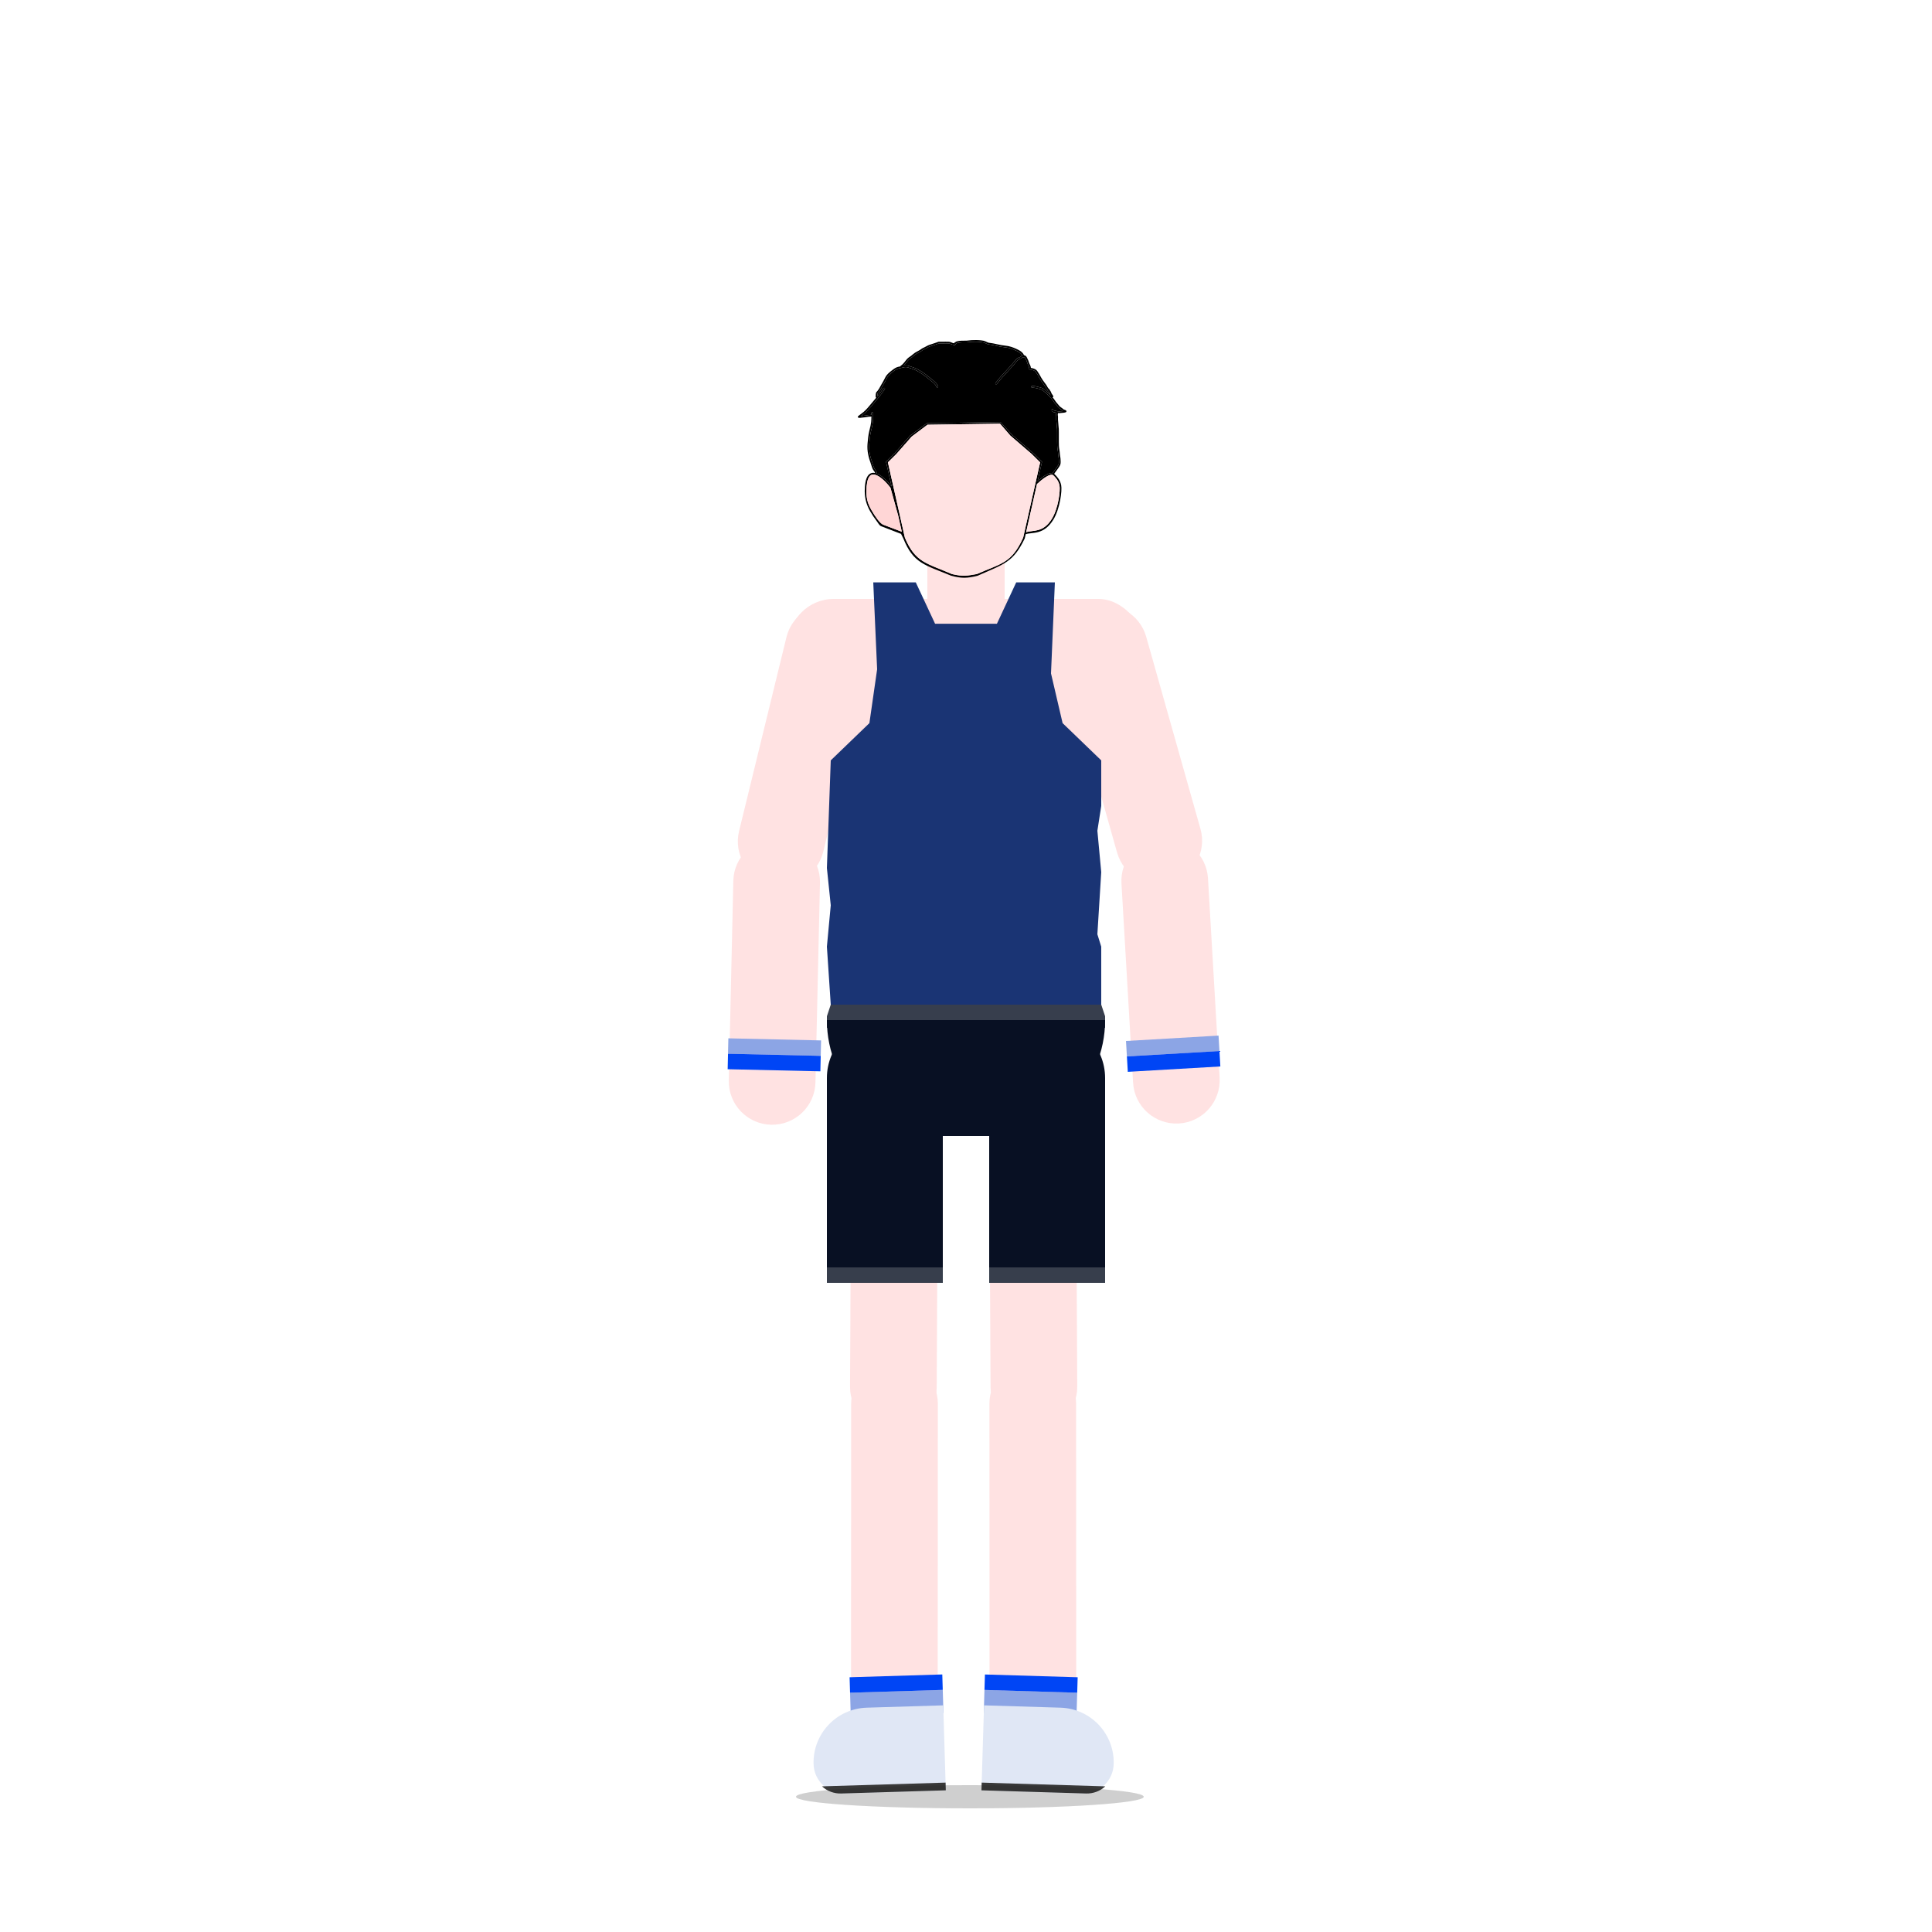 <svg width="250" height="250" viewBox="0 0 250 250" fill="none" xmlns="http://www.w3.org/2000/svg">
<ellipse cx="125.5" cy="232.5" rx="22.5" ry="1.5" fill="black" fill-opacity="0.1"/>
<path d="M110.122 153.608C110.137 150.511 112.661 148.012 115.758 148.028V148.028C118.855 148.043 121.353 150.566 121.338 153.664L121.21 179.501C121.194 182.598 118.671 185.096 115.574 185.081V185.081C112.477 185.065 109.978 182.542 109.994 179.445L110.122 153.608Z" fill="#FFE2E2"/>
<path d="M139.265 153.608C139.25 150.511 136.726 148.012 133.629 148.028V148.028C130.532 148.043 128.034 150.566 128.049 153.664L128.177 179.501C128.193 182.598 130.716 185.096 133.813 185.081V185.081C136.91 185.065 139.408 182.542 139.393 179.445L139.265 153.608Z" fill="#FFE2E2"/>
<path d="M106.531 110.209C105.796 113.218 102.761 115.061 99.752 114.326V114.326C96.744 113.591 94.9 110.556 95.635 107.547L101.767 82.448C102.503 79.439 105.537 77.596 108.546 78.331V78.331C111.555 79.066 113.398 82.101 112.663 85.11L106.531 110.209Z" fill="#FFE2E2"/>
<path d="M144.547 110.31C145.388 113.291 148.487 115.025 151.468 114.183V114.183C154.448 113.341 156.182 110.242 155.34 107.262L148.318 82.397C147.476 79.416 144.377 77.682 141.397 78.524V78.524C138.416 79.366 136.682 82.465 137.524 85.445L144.547 110.31Z" fill="#FFE2E2"/>
<path d="M110.14 181.621C110.141 178.524 112.653 176.014 115.75 176.016V176.016C118.847 176.017 121.357 178.529 121.356 181.626L121.34 217.524C121.339 220.621 118.827 223.131 115.73 223.129V223.129C112.633 223.128 110.123 220.616 110.124 217.519L110.14 181.621Z" fill="#FFE2E2"/>
<path d="M139.247 181.621C139.246 178.524 136.734 176.014 133.637 176.016V176.016C130.54 176.017 128.03 178.529 128.031 181.626L128.047 217.524C128.048 220.621 130.56 223.131 133.657 223.129V223.129C136.754 223.128 139.264 220.616 139.263 217.519L139.247 181.621Z" fill="#FFE2E2"/>
<path d="M108 81.786H142V103.214H108V81.786Z" fill="#FFE2E2"/>
<path d="M108 82.321C108 79.659 110.159 77.5 112.821 77.5H137.179C139.841 77.5 142 79.659 142 82.321V82.321C142 84.984 139.841 87.143 137.179 87.143H112.821C110.159 87.143 108 84.984 108 82.321V82.321Z" fill="#FFE2E2"/>
<rect x="102" y="77.5" width="46" height="11.786" rx="5.893" fill="#FFE2E2"/>
<rect x="120" y="70" width="10" height="19.286" fill="#FFE2E2"/>
<path d="M113 75.357H118.5L121 80.714H129L131.5 75.357H136.5L136 87.143L137.5 93.572L142.5 98.393V104.286L142 107.5L142.5 112.857L142 120.893L142.5 122.5V130H107.5L107 122.5L107.5 117.143L107 112.321L107.5 98.393L112.5 93.572L113.5 86.607L113 75.357Z" fill="#1A3474"/>
<path fill-rule="evenodd" clip-rule="evenodd" d="M135.835 50.474C135.841 50.429 135.818 50.385 135.775 50.363C135.768 50.36 135.751 50.348 135.725 50.324C135.701 50.301 135.675 50.272 135.649 50.241C135.596 50.176 135.555 50.112 135.541 50.081C135.488 49.963 135.433 49.877 135.363 49.776C135.288 49.669 135.212 49.568 135.138 49.469C134.993 49.276 134.854 49.09 134.739 48.88L134.707 48.82C134.556 48.543 134.399 48.257 134.211 47.998C134.098 47.844 133.918 47.747 133.739 47.687C133.626 47.649 133.507 47.624 133.396 47.61C133.388 47.45 133.331 47.316 133.274 47.198C133.263 47.174 133.252 47.152 133.241 47.13C133.19 47.026 133.146 46.935 133.122 46.83C133.091 46.694 133.028 46.571 132.972 46.459L132.962 46.44C132.951 46.417 132.939 46.392 132.926 46.363L132.923 46.356C132.911 46.329 132.898 46.3 132.884 46.272C132.855 46.211 132.816 46.142 132.762 46.088C132.72 46.046 132.674 46.022 132.627 46.009C132.607 45.988 132.578 45.974 132.546 45.974C132.53 45.974 132.522 45.971 132.517 45.967C132.51 45.962 132.501 45.953 132.488 45.933C132.477 45.915 132.468 45.896 132.455 45.87L132.448 45.856C132.433 45.827 132.415 45.79 132.39 45.756C132.19 45.482 131.911 45.337 131.637 45.203C131.152 44.964 130.63 44.773 130.077 44.726C129.732 44.697 129.391 44.624 129.042 44.547L128.998 44.538C128.666 44.465 128.327 44.39 127.981 44.354C127.973 44.353 127.965 44.353 127.957 44.354C127.857 44.333 127.76 44.287 127.648 44.233L127.644 44.231C127.534 44.178 127.409 44.118 127.273 44.091C126.88 44.014 126.475 43.99 126.076 44.004C126.032 44.005 125.986 44.006 125.937 44.007C125.775 44.011 125.593 44.014 125.432 44.043C125.197 44.085 124.968 44.084 124.724 44.084C124.634 44.083 124.541 44.083 124.446 44.085C124.228 44.089 124.014 44.116 123.802 44.174C123.74 44.191 123.688 44.227 123.653 44.251L123.646 44.256C123.606 44.283 123.583 44.297 123.56 44.302C123.506 44.315 123.47 44.365 123.475 44.418C123.454 44.415 123.435 44.412 123.417 44.41L123.405 44.408C123.358 44.401 123.324 44.395 123.292 44.383C123.269 44.373 123.246 44.364 123.222 44.353C123.086 44.297 122.928 44.23 122.757 44.22C122.616 44.212 122.47 44.214 122.329 44.216C122.266 44.217 122.204 44.218 122.145 44.218H121.519C121.448 44.218 121.396 44.234 121.35 44.253C121.331 44.261 121.316 44.268 121.303 44.274C121.283 44.283 121.267 44.291 121.242 44.299C121.128 44.336 121.017 44.375 120.905 44.413C120.708 44.481 120.513 44.549 120.314 44.607C120.165 44.651 120.031 44.718 119.907 44.787C119.878 44.803 119.85 44.819 119.822 44.834C119.728 44.887 119.639 44.937 119.544 44.979L119.528 44.986C119.45 45.02 119.328 45.074 119.25 45.138C119.128 45.237 118.991 45.315 118.844 45.393L118.768 45.433C118.646 45.497 118.518 45.565 118.399 45.643C118.305 45.705 118.22 45.773 118.139 45.841C118.114 45.861 118.091 45.881 118.068 45.9C118.012 45.948 117.957 45.994 117.9 46.039C117.846 46.081 117.791 46.118 117.733 46.157L117.677 46.194C117.6 46.247 117.519 46.306 117.444 46.379C117.328 46.493 117.221 46.629 117.118 46.76C117.082 46.805 117.047 46.85 117.013 46.893C116.873 47.065 116.733 47.216 116.567 47.314C116.532 47.335 116.513 47.372 116.513 47.41L116.442 47.424C116.318 47.447 116.185 47.474 116.058 47.522C115.808 47.617 115.58 47.795 115.392 47.944L115.385 47.949C115.088 48.184 114.754 48.447 114.566 48.818C114.378 49.188 114.186 49.55 113.969 49.901C113.925 49.972 113.886 50.046 113.85 50.115C113.838 50.137 113.827 50.159 113.815 50.181C113.767 50.27 113.72 50.352 113.66 50.426C113.636 50.456 113.609 50.496 113.586 50.531C113.574 50.548 113.564 50.563 113.555 50.576C113.521 50.625 113.493 50.656 113.467 50.673C113.404 50.713 113.375 50.785 113.358 50.837C113.34 50.896 113.329 50.964 113.322 51.029C113.307 51.16 113.307 51.295 113.307 51.353C113.307 51.403 113.341 51.445 113.388 51.458C113.205 51.682 113.017 51.903 112.829 52.126L112.828 52.127C112.715 52.261 112.602 52.395 112.489 52.531C112.18 52.9 111.865 53.245 111.479 53.517C111.464 53.528 111.351 53.611 111.246 53.692C111.192 53.733 111.14 53.774 111.101 53.805C111.081 53.821 111.064 53.835 111.051 53.846C111.046 53.852 111.038 53.858 111.032 53.865C111.029 53.868 111.022 53.876 111.016 53.887C111.013 53.892 111.005 53.906 111.002 53.925C110.998 53.948 110.999 53.995 111.042 54.029C111.066 54.048 111.092 54.056 111.111 54.061C111.131 54.066 111.151 54.069 111.17 54.07C111.207 54.072 111.248 54.071 111.286 54.068C111.324 54.065 111.362 54.061 111.393 54.057L111.417 54.054C111.437 54.052 111.451 54.05 111.459 54.049C111.786 54.024 112.1 53.975 112.418 53.925C112.428 53.924 112.453 53.923 112.499 53.921C112.54 53.919 112.591 53.917 112.642 53.913C112.68 53.909 112.721 53.904 112.759 53.895C112.758 54.139 112.752 54.38 112.726 54.619C112.692 54.924 112.617 55.228 112.541 55.535C112.52 55.623 112.498 55.711 112.477 55.8C112.351 56.331 112.303 56.891 112.257 57.425L112.255 57.448C112.178 58.351 112.387 59.167 112.683 59.993C112.711 60.072 112.735 60.149 112.759 60.228C112.773 60.275 112.788 60.323 112.804 60.371C112.845 60.501 112.894 60.633 112.964 60.76C112.998 60.821 113.047 60.886 113.091 60.943L113.121 60.983C113.175 61.056 113.214 61.115 113.23 61.166C113.235 61.184 113.245 61.199 113.257 61.211C113.076 61.169 112.895 61.168 112.726 61.228C112.55 61.291 112.397 61.417 112.274 61.608C112.031 61.985 111.893 62.628 111.893 63.616V63.638L111.902 63.659C111.902 64.401 112.091 65.286 112.606 66.169C112.863 66.61 113.132 67.028 113.395 67.363C113.654 67.696 113.756 67.961 114.001 68.082L116.593 69.083L116.888 69.678C118.203 72.933 119.671 73.085 123.085 74.5C124.36 74.843 125.119 74.852 126.5 74.5C129.985 72.96 131.109 72.769 132.6 69.678L132.724 69.124C133.577 68.841 135.071 69.266 136.31 67.23C137.149 65.851 137.461 63.493 137.315 62.775C137.17 62.06 136.735 61.631 136.457 61.357L136.454 61.354C136.438 61.339 136.422 61.325 136.405 61.312C136.495 61.179 136.591 61.051 136.689 60.921L136.761 60.825C136.886 60.656 137.012 60.483 137.122 60.298C137.27 60.052 137.255 59.813 137.241 59.584C137.238 59.532 137.235 59.48 137.234 59.429C137.231 59.316 137.212 59.206 137.194 59.106L137.191 59.094C137.174 58.995 137.157 58.906 137.153 58.815C137.142 58.602 137.118 58.392 137.08 58.181C137.021 57.86 137.015 57.525 137.015 57.187V56.036L137.015 55.957C137.015 55.686 137.016 55.4 136.971 55.121C136.954 55.021 136.95 54.919 136.946 54.809L136.946 54.808C136.941 54.701 136.937 54.586 136.917 54.47C136.896 54.348 136.899 54.224 136.903 54.09C136.904 54.04 136.905 53.988 136.905 53.934C136.905 53.892 136.9 53.85 136.895 53.812L136.889 53.773C136.885 53.75 136.882 53.73 136.88 53.708C136.872 53.642 136.875 53.599 136.893 53.563C136.913 53.524 136.907 53.479 136.882 53.447C136.933 53.456 136.987 53.461 137.041 53.461C137.101 53.461 137.158 53.454 137.207 53.447L137.209 53.447C137.261 53.44 137.303 53.434 137.344 53.434C137.39 53.434 137.555 53.423 137.695 53.401C137.764 53.391 137.837 53.376 137.889 53.356C137.902 53.351 137.918 53.344 137.932 53.335C137.945 53.327 137.966 53.312 137.981 53.288C137.999 53.259 138.007 53.221 137.994 53.182C137.983 53.148 137.96 53.127 137.945 53.116C137.877 53.064 137.797 53.037 137.737 53.017L137.713 53.009C137.645 52.985 137.601 52.965 137.569 52.928C137.512 52.865 137.441 52.814 137.377 52.771L137.332 52.741C137.283 52.708 137.239 52.679 137.2 52.647C137.119 52.58 137.053 52.503 136.985 52.418L136.946 52.368C136.891 52.299 136.832 52.224 136.765 52.154C136.691 52.077 136.626 51.986 136.559 51.886L136.523 51.832C136.468 51.75 136.411 51.664 136.349 51.586C136.301 51.525 136.249 51.466 136.196 51.408C136.222 51.407 136.249 51.396 136.27 51.376C136.313 51.333 136.313 51.264 136.27 51.221C136.264 51.216 136.259 51.207 136.245 51.175L136.243 51.171C136.231 51.144 136.211 51.1 136.174 51.061L136.155 51.041C136.124 51.009 136.111 50.996 136.104 50.976C136.08 50.911 136.029 50.785 135.966 50.667C135.935 50.609 135.899 50.55 135.859 50.501C135.852 50.492 135.844 50.483 135.835 50.474ZM127.229 44.306C126.856 44.232 126.469 44.209 126.084 44.222C126.032 44.224 125.98 44.225 125.929 44.226C125.77 44.229 125.614 44.232 125.471 44.258C125.215 44.304 124.956 44.303 124.706 44.302C124.62 44.302 124.534 44.301 124.45 44.303C124.249 44.307 124.053 44.332 123.861 44.385C123.838 44.391 123.816 44.406 123.773 44.435L123.771 44.437C123.739 44.459 123.692 44.49 123.635 44.508C123.643 44.53 123.643 44.555 123.635 44.578C123.616 44.636 123.553 44.666 123.495 44.647C123.463 44.637 123.429 44.632 123.383 44.626L123.374 44.624C123.327 44.618 123.268 44.609 123.208 44.585C123.18 44.574 123.153 44.562 123.127 44.552C122.991 44.495 122.873 44.446 122.744 44.438C122.611 44.43 122.48 44.432 122.344 44.435C122.279 44.436 122.212 44.437 122.145 44.437H121.519C121.486 44.437 121.463 44.443 121.436 44.455C121.43 44.457 121.422 44.461 121.412 44.465C121.385 44.477 121.348 44.494 121.312 44.506C121.205 44.541 121.097 44.579 120.987 44.617C120.786 44.686 120.581 44.757 120.377 44.817C120.252 44.853 120.136 44.911 120.015 44.977C119.989 44.992 119.963 45.006 119.936 45.021C119.841 45.075 119.74 45.131 119.636 45.178L119.63 45.18C119.542 45.219 119.445 45.262 119.391 45.306C119.251 45.42 119.098 45.506 118.95 45.585L118.869 45.628C118.747 45.692 118.632 45.753 118.522 45.825C118.439 45.879 118.361 45.941 118.282 46.008C118.26 46.026 118.237 46.045 118.215 46.064C118.157 46.112 118.098 46.163 118.037 46.21C117.977 46.258 117.913 46.3 117.853 46.34L117.803 46.374C117.728 46.425 117.66 46.474 117.601 46.533C117.496 46.637 117.401 46.757 117.301 46.885C117.263 46.932 117.225 46.98 117.186 47.029C117.108 47.125 117.024 47.222 116.932 47.309C117.142 47.27 117.384 47.282 117.576 47.345C117.639 47.365 117.702 47.386 117.765 47.406C118.094 47.512 118.427 47.619 118.748 47.787C119.339 48.097 119.879 48.496 120.382 48.921C120.448 48.976 120.519 49.032 120.594 49.091L120.653 49.137C120.748 49.212 120.848 49.293 120.942 49.379C121.13 49.549 121.305 49.75 121.388 49.994C121.407 50.051 121.376 50.113 121.318 50.132C121.26 50.151 121.197 50.12 121.178 50.063C121.113 49.871 120.97 49.701 120.792 49.539C120.704 49.459 120.609 49.383 120.514 49.307L120.457 49.263C120.382 49.204 120.307 49.145 120.238 49.086C119.742 48.667 119.216 48.28 118.644 47.98C118.342 47.821 118.03 47.721 117.701 47.615C117.637 47.595 117.571 47.574 117.506 47.552C117.317 47.49 117.054 47.49 116.866 47.551C116.749 47.588 116.629 47.611 116.516 47.632L116.484 47.638C116.359 47.662 116.244 47.685 116.137 47.726C115.925 47.806 115.723 47.962 115.53 48.115C115.224 48.356 114.928 48.593 114.764 48.916C114.575 49.288 114.38 49.656 114.158 50.015C114.119 50.078 114.085 50.143 114.049 50.21C114.037 50.234 114.024 50.258 114.011 50.282C113.962 50.375 113.906 50.472 113.833 50.562C113.815 50.585 113.799 50.609 113.779 50.638C113.767 50.657 113.753 50.677 113.737 50.701C113.701 50.752 113.654 50.813 113.59 50.854L113.589 50.855L113.588 50.856L113.59 50.854L113.589 50.855C113.587 50.859 113.579 50.872 113.57 50.901C113.558 50.941 113.548 50.994 113.542 51.053C113.533 51.135 113.53 51.221 113.529 51.285C113.803 50.946 114.067 50.6 114.312 50.238C114.346 50.188 114.415 50.175 114.466 50.208C114.517 50.241 114.53 50.309 114.496 50.359C114.041 51.033 113.518 51.653 112.997 52.269C112.884 52.402 112.771 52.536 112.66 52.669C112.348 53.042 112.019 53.405 111.608 53.695L111.606 53.696L111.6 53.7L111.583 53.713L111.53 53.752C111.499 53.776 111.461 53.804 111.423 53.834L111.442 53.832C111.758 53.807 112.065 53.76 112.383 53.71C112.408 53.706 112.446 53.704 112.481 53.703L112.49 53.703C112.532 53.701 112.577 53.699 112.622 53.695C112.667 53.691 112.704 53.685 112.731 53.676C112.741 53.674 112.747 53.671 112.75 53.669C112.753 53.665 112.756 53.661 112.759 53.658L112.759 53.637C112.759 53.578 112.759 53.519 112.759 53.46C112.759 53.4 112.808 53.351 112.87 53.351C112.931 53.351 112.98 53.4 112.98 53.46C112.98 53.518 112.981 53.575 112.981 53.634C112.982 53.965 112.983 54.307 112.946 54.643C112.911 54.963 112.831 55.286 112.755 55.595C112.733 55.681 112.712 55.766 112.693 55.849C112.571 56.366 112.524 56.912 112.477 57.451L112.476 57.467C112.402 58.323 112.6 59.105 112.892 59.92C112.921 60.003 112.948 60.089 112.974 60.173C112.987 60.218 113.001 60.263 113.015 60.305C113.055 60.43 113.099 60.547 113.159 60.655C113.184 60.701 113.221 60.749 113.263 60.805L113.299 60.854C113.352 60.925 113.413 61.011 113.441 61.102C113.459 61.159 113.427 61.22 113.368 61.238L113.361 61.24C113.71 61.35 114.075 61.603 114.415 61.907C114.765 62.219 115.098 62.593 115.37 62.944L114.652 59.758L115.776 58.65L117.765 56.371L119.948 54.759L129.468 54.619L130.947 56.245L133.711 58.65L134.835 59.758L134.27 62.268C134.542 62.019 134.9 61.728 135.252 61.516C135.47 61.383 135.694 61.277 135.897 61.234C136 61.212 136.104 61.206 136.2 61.224C136.202 61.218 136.205 61.213 136.209 61.208C136.306 61.065 136.41 60.926 136.512 60.789L136.582 60.696C136.707 60.528 136.827 60.362 136.932 60.187C137.042 60.003 137.033 59.843 137.021 59.622C137.017 59.564 137.014 59.502 137.012 59.434C137.01 59.34 136.994 59.246 136.976 59.144L136.973 59.128C136.955 59.033 136.937 58.931 136.932 58.826C136.922 58.622 136.898 58.421 136.862 58.22C136.799 57.877 136.793 57.525 136.793 57.187L136.793 55.959C136.793 55.684 136.794 55.416 136.752 55.156C136.733 55.042 136.729 54.929 136.725 54.824L136.724 54.817C136.72 54.707 136.715 54.606 136.699 54.506C136.674 54.362 136.678 54.207 136.681 54.067C136.682 54.021 136.683 53.977 136.683 53.934C136.683 53.907 136.68 53.877 136.675 53.843L136.67 53.81C136.667 53.786 136.662 53.758 136.659 53.732C136.651 53.655 136.648 53.559 136.695 53.465C136.705 53.445 136.722 53.429 136.74 53.419L136.696 53.408L136.689 53.407C136.653 53.398 136.619 53.391 136.586 53.384C136.574 53.382 136.559 53.379 136.542 53.376C136.478 53.364 136.387 53.348 136.31 53.32C136.218 53.287 136.081 53.214 136.081 53.055C136.081 52.995 136.13 52.946 136.191 52.946C136.253 52.946 136.302 52.995 136.302 53.055C136.302 53.061 136.304 53.085 136.386 53.115C136.443 53.136 136.506 53.147 136.568 53.158C136.589 53.162 136.61 53.166 136.631 53.17C136.667 53.177 136.704 53.186 136.74 53.194L136.746 53.196C136.78 53.204 136.813 53.211 136.846 53.218C136.917 53.233 136.981 53.243 137.041 53.243C137.084 53.243 137.128 53.237 137.179 53.23L137.184 53.23C137.231 53.223 137.287 53.216 137.344 53.216C137.37 53.216 137.476 53.209 137.587 53.196C137.526 53.171 137.459 53.136 137.402 53.073C137.365 53.032 137.314 52.994 137.251 52.951L137.213 52.925C137.162 52.892 137.106 52.854 137.058 52.814C136.958 52.732 136.881 52.64 136.811 52.553L136.768 52.499C136.714 52.43 136.663 52.366 136.604 52.304C136.516 52.213 136.442 52.108 136.375 52.007L136.336 51.949C136.282 51.868 136.23 51.791 136.174 51.72C136.073 51.593 135.958 51.475 135.839 51.354C135.793 51.307 135.747 51.26 135.701 51.211L135.653 51.16C135.478 50.976 135.322 50.812 135.118 50.674C135.067 50.64 135.024 50.598 134.989 50.564L134.975 50.55C134.934 50.511 134.902 50.483 134.866 50.464C134.774 50.416 134.673 50.386 134.561 50.354C134.532 50.346 134.502 50.337 134.472 50.328C134.161 50.235 133.871 50.165 133.56 50.165C133.499 50.165 133.45 50.116 133.45 50.056C133.45 49.995 133.499 49.946 133.56 49.946C133.905 49.946 134.22 50.024 134.537 50.119C134.561 50.127 134.586 50.134 134.613 50.141C134.726 50.174 134.856 50.211 134.971 50.272C135.037 50.306 135.088 50.355 135.129 50.394L135.144 50.408C135.181 50.444 135.21 50.472 135.243 50.494C135.468 50.645 135.64 50.827 135.813 51.009L135.863 51.062C135.904 51.105 135.947 51.149 135.991 51.194C136.003 51.206 136.014 51.218 136.026 51.23C136.021 51.221 136.018 51.216 136.013 51.211L136.001 51.199C135.971 51.169 135.92 51.118 135.895 51.051C135.873 50.99 135.827 50.874 135.771 50.77C135.742 50.717 135.714 50.671 135.686 50.638C135.673 50.621 135.661 50.609 135.651 50.601C135.643 50.595 135.638 50.593 135.638 50.593C135.585 50.577 135.553 50.524 135.561 50.471C135.532 50.443 135.504 50.411 135.477 50.378C135.42 50.308 135.364 50.227 135.338 50.169C135.293 50.069 135.247 49.995 135.18 49.9C135.115 49.806 135.044 49.712 134.973 49.616C134.822 49.415 134.666 49.207 134.544 48.983L134.513 48.927C134.36 48.647 134.211 48.373 134.031 48.126C133.956 48.024 133.826 47.946 133.668 47.894C133.512 47.841 133.341 47.818 133.202 47.814C133.14 47.813 133.092 47.763 133.093 47.703C133.095 47.654 133.128 47.613 133.173 47.6C133.164 47.493 133.125 47.397 133.074 47.291C133.065 47.272 133.055 47.252 133.045 47.232C132.994 47.128 132.935 47.01 132.906 46.878C132.881 46.769 132.829 46.667 132.769 46.549L132.764 46.538C132.75 46.51 132.736 46.479 132.723 46.451L132.72 46.444C132.708 46.417 132.697 46.391 132.684 46.366C132.657 46.31 132.632 46.269 132.605 46.242C132.581 46.218 132.55 46.21 132.494 46.218C132.464 46.223 132.433 46.231 132.396 46.242L132.378 46.247C132.348 46.256 132.315 46.266 132.283 46.273L132.273 46.279C132.264 46.285 132.253 46.293 132.238 46.306L132.23 46.312C132.206 46.334 132.164 46.37 132.116 46.389C132.082 46.403 132.051 46.415 132.021 46.426C131.905 46.471 131.82 46.503 131.733 46.583C131.552 46.748 131.39 46.936 131.241 47.134C131.152 47.251 131.057 47.356 130.963 47.457L130.901 47.524C130.827 47.602 130.755 47.679 130.685 47.761C130.493 47.985 130.291 48.198 130.09 48.41C129.996 48.51 129.902 48.609 129.81 48.708C129.667 48.862 129.535 49.027 129.401 49.196L129.389 49.21C129.26 49.373 129.128 49.539 128.984 49.697C128.943 49.741 128.873 49.745 128.827 49.705C128.782 49.664 128.778 49.595 128.819 49.55C128.958 49.398 129.086 49.237 129.217 49.073L129.227 49.061C129.36 48.893 129.497 48.722 129.646 48.561C129.742 48.457 129.838 48.356 129.932 48.256C130.131 48.046 130.327 47.84 130.516 47.62C130.59 47.534 130.666 47.452 130.74 47.373L130.8 47.31C130.893 47.209 130.982 47.111 131.063 47.003C131.218 46.798 131.389 46.6 131.582 46.423C131.703 46.312 131.835 46.262 131.955 46.217C131.982 46.207 132.008 46.197 132.032 46.187C132.044 46.182 132.057 46.171 132.094 46.14L132.096 46.138C132.123 46.115 132.172 46.074 132.235 46.06C132.254 46.056 132.274 46.05 132.297 46.043C132.281 46.017 132.267 45.988 132.255 45.964L132.249 45.952C132.234 45.923 132.223 45.901 132.21 45.883C132.046 45.658 131.814 45.534 131.538 45.398C131.066 45.166 130.573 44.987 130.058 44.944C129.696 44.913 129.341 44.837 128.994 44.76L128.954 44.752C128.619 44.678 128.291 44.606 127.958 44.571L127.957 44.571C127.945 44.572 127.933 44.572 127.921 44.57C127.788 44.544 127.666 44.485 127.558 44.433L127.55 44.429C127.436 44.374 127.335 44.326 127.229 44.306ZM132.503 69.097L134.593 59.828L133.501 58.751L130.74 56.371L129.401 54.824L120.015 54.963L117.973 56.497L115.987 58.751L114.895 59.828L116.432 66.648L117.009 69.209L117.09 69.568C118.446 72.778 119.83 72.844 123.177 74.282C124.596 74.63 125.227 74.493 126.408 74.282C129.549 72.891 130.88 72.921 132.397 69.568L132.503 69.097ZM136.12 67.118C134.968 69.011 133.615 68.556 132.781 68.872L134.203 62.565L134.238 62.601C134.512 62.331 134.948 61.955 135.367 61.702C135.578 61.575 135.776 61.483 135.944 61.448C136.111 61.412 136.224 61.437 136.297 61.508C136.574 61.781 136.966 62.17 137.098 62.818C137.229 63.465 136.942 65.766 136.12 67.118ZM116.217 66.7L116.692 68.808L114.261 67.887C114.063 67.79 113.827 67.559 113.57 67.23C113.316 66.905 113.053 66.497 112.798 66.06C112.294 65.195 112.113 64.558 112.115 63.593C112.117 62.628 112.255 62.045 112.461 61.725C112.563 61.567 112.679 61.477 112.801 61.434C112.925 61.389 113.066 61.389 113.223 61.428C113.543 61.508 113.907 61.748 114.267 62.069C114.618 62.382 114.955 62.763 115.226 63.118L116.217 66.7Z" fill="black"/>
<path d="M126.084 44.222C126.469 44.209 126.856 44.232 127.229 44.306C127.335 44.326 127.436 44.374 127.55 44.429L127.558 44.433C127.666 44.485 127.788 44.544 127.921 44.57C127.933 44.572 127.945 44.572 127.957 44.571L127.958 44.571C128.291 44.606 128.619 44.678 128.954 44.752L128.994 44.76C129.341 44.837 129.696 44.913 130.058 44.944C130.573 44.987 131.066 45.166 131.538 45.398C131.814 45.534 132.046 45.658 132.21 45.883C132.223 45.901 132.234 45.923 132.249 45.952L132.255 45.964C132.267 45.988 132.281 46.017 132.297 46.043C132.274 46.05 132.254 46.056 132.235 46.06C132.172 46.074 132.123 46.115 132.096 46.138L132.094 46.14C132.057 46.171 132.044 46.182 132.032 46.187C132.008 46.197 131.982 46.207 131.955 46.217C131.835 46.262 131.703 46.312 131.582 46.423C131.389 46.6 131.218 46.798 131.063 47.003C130.982 47.111 130.893 47.209 130.8 47.31L130.74 47.373C130.666 47.452 130.59 47.534 130.516 47.62C130.327 47.84 130.131 48.046 129.932 48.256C129.838 48.356 129.742 48.457 129.646 48.561C129.497 48.722 129.36 48.893 129.227 49.061L129.217 49.073C129.086 49.237 128.958 49.398 128.819 49.55C128.778 49.595 128.782 49.664 128.827 49.705C128.873 49.745 128.943 49.741 128.984 49.697C129.128 49.539 129.26 49.373 129.389 49.21L129.401 49.196C129.535 49.027 129.667 48.862 129.81 48.708C129.902 48.609 129.996 48.51 130.09 48.41C130.291 48.198 130.493 47.985 130.685 47.761C130.755 47.679 130.827 47.602 130.901 47.524L130.963 47.457C131.057 47.356 131.152 47.251 131.241 47.134C131.39 46.936 131.552 46.748 131.733 46.583C131.82 46.503 131.905 46.471 132.021 46.426C132.051 46.415 132.082 46.403 132.116 46.389C132.164 46.37 132.206 46.334 132.23 46.312L132.238 46.306C132.253 46.293 132.264 46.285 132.273 46.279L132.283 46.273C132.315 46.266 132.348 46.256 132.378 46.247L132.396 46.242C132.433 46.231 132.464 46.223 132.494 46.218C132.55 46.21 132.581 46.218 132.605 46.242C132.632 46.269 132.657 46.31 132.684 46.366C132.697 46.391 132.708 46.417 132.72 46.444L132.723 46.451C132.736 46.479 132.75 46.51 132.764 46.538L132.769 46.549C132.829 46.667 132.881 46.769 132.906 46.878C132.935 47.01 132.994 47.128 133.045 47.232C133.055 47.252 133.065 47.272 133.074 47.291C133.125 47.397 133.164 47.493 133.173 47.6C133.128 47.613 133.095 47.654 133.093 47.703C133.092 47.763 133.14 47.813 133.202 47.814C133.341 47.818 133.512 47.841 133.668 47.894C133.826 47.946 133.956 48.024 134.031 48.126C134.211 48.373 134.36 48.647 134.513 48.927L134.544 48.983C134.666 49.207 134.822 49.415 134.973 49.616C135.044 49.712 135.115 49.806 135.18 49.9C135.247 49.995 135.293 50.069 135.338 50.169C135.364 50.227 135.42 50.308 135.477 50.378C135.504 50.411 135.532 50.443 135.561 50.471C135.553 50.524 135.585 50.577 135.638 50.593C135.638 50.593 135.643 50.595 135.651 50.601C135.661 50.609 135.673 50.621 135.686 50.638C135.714 50.671 135.742 50.717 135.771 50.77C135.827 50.874 135.873 50.99 135.895 51.051C135.92 51.118 135.971 51.169 136.001 51.199L136.013 51.211C136.018 51.216 136.021 51.221 136.026 51.23L135.991 51.194C135.947 51.149 135.904 51.105 135.863 51.062L135.813 51.009C135.64 50.827 135.468 50.645 135.243 50.494C135.21 50.472 135.181 50.444 135.144 50.408L135.129 50.394C135.088 50.355 135.037 50.306 134.971 50.272C134.856 50.211 134.726 50.174 134.613 50.141C134.586 50.134 134.561 50.127 134.537 50.119C134.22 50.024 133.905 49.946 133.56 49.946C133.499 49.946 133.45 49.995 133.45 50.056C133.45 50.116 133.499 50.165 133.56 50.165C133.871 50.165 134.161 50.235 134.472 50.328C134.502 50.337 134.532 50.346 134.561 50.354C134.673 50.386 134.774 50.416 134.866 50.464C134.902 50.483 134.934 50.511 134.975 50.55L134.989 50.564C135.024 50.598 135.067 50.64 135.118 50.674C135.322 50.812 135.478 50.976 135.653 51.16L135.701 51.211C135.747 51.26 135.793 51.307 135.839 51.354C135.958 51.475 136.073 51.593 136.174 51.72C136.23 51.791 136.282 51.868 136.336 51.949L136.375 52.007C136.442 52.108 136.516 52.213 136.604 52.304C136.663 52.366 136.714 52.43 136.768 52.499L136.811 52.553C136.881 52.64 136.958 52.732 137.058 52.814C137.106 52.854 137.162 52.892 137.213 52.925L137.251 52.951C137.314 52.994 137.365 53.032 137.402 53.073C137.459 53.136 137.526 53.171 137.587 53.196C137.476 53.209 137.37 53.216 137.344 53.216C137.287 53.216 137.231 53.223 137.184 53.23L137.179 53.23C137.128 53.237 137.084 53.243 137.041 53.243C136.981 53.243 136.917 53.233 136.846 53.218C136.813 53.211 136.78 53.204 136.746 53.196L136.74 53.194C136.704 53.186 136.667 53.177 136.631 53.17C136.61 53.166 136.589 53.162 136.568 53.158C136.506 53.147 136.443 53.136 136.386 53.115C136.304 53.085 136.302 53.061 136.302 53.055C136.302 52.995 136.253 52.946 136.191 52.946C136.13 52.946 136.081 52.995 136.081 53.055C136.081 53.214 136.218 53.287 136.31 53.32C136.387 53.348 136.478 53.364 136.542 53.376C136.559 53.379 136.574 53.382 136.586 53.384C136.619 53.391 136.653 53.398 136.689 53.407L136.696 53.408L136.74 53.419C136.722 53.429 136.705 53.445 136.695 53.465C136.648 53.559 136.651 53.655 136.659 53.732C136.662 53.758 136.667 53.786 136.67 53.81L136.675 53.843C136.68 53.877 136.683 53.907 136.683 53.934C136.683 53.977 136.682 54.021 136.681 54.067C136.678 54.207 136.674 54.362 136.699 54.506C136.715 54.606 136.72 54.707 136.724 54.817L136.725 54.824C136.729 54.929 136.733 55.042 136.752 55.156C136.794 55.416 136.793 55.684 136.793 55.959L136.793 57.187C136.793 57.525 136.799 57.877 136.862 58.22C136.898 58.421 136.922 58.622 136.932 58.826C136.937 58.931 136.955 59.033 136.973 59.128L136.976 59.144C136.994 59.246 137.01 59.34 137.012 59.434C137.014 59.502 137.017 59.564 137.021 59.622C137.033 59.843 137.042 60.003 136.932 60.187C136.827 60.362 136.707 60.528 136.582 60.696L136.512 60.789C136.41 60.926 136.306 61.065 136.209 61.208C136.205 61.213 136.202 61.218 136.2 61.224C136.104 61.206 136 61.212 135.897 61.234C135.694 61.277 135.47 61.383 135.252 61.516C134.9 61.728 134.542 62.019 134.27 62.268L134.835 59.758L133.711 58.65L130.947 56.245L129.468 54.619L119.948 54.759L117.765 56.371L115.776 58.65L114.652 59.758L115.37 62.944C115.098 62.593 114.765 62.219 114.415 61.907C114.075 61.603 113.71 61.35 113.361 61.24L113.368 61.238C113.427 61.22 113.459 61.159 113.441 61.102C113.413 61.011 113.352 60.925 113.299 60.854L113.263 60.805C113.221 60.749 113.184 60.701 113.159 60.655C113.099 60.547 113.055 60.43 113.015 60.305C113.001 60.263 112.987 60.218 112.974 60.173C112.948 60.089 112.921 60.003 112.892 59.92C112.6 59.105 112.402 58.323 112.476 57.467L112.477 57.451C112.524 56.912 112.571 56.366 112.693 55.849C112.712 55.766 112.733 55.681 112.755 55.595C112.831 55.286 112.911 54.963 112.946 54.643C112.983 54.307 112.982 53.965 112.981 53.634C112.981 53.575 112.98 53.518 112.98 53.46C112.98 53.4 112.931 53.351 112.87 53.351C112.808 53.351 112.759 53.4 112.759 53.46C112.759 53.519 112.759 53.578 112.759 53.637L112.759 53.658C112.756 53.661 112.753 53.665 112.75 53.669C112.747 53.671 112.741 53.674 112.731 53.676C112.704 53.685 112.667 53.691 112.622 53.695C112.577 53.699 112.532 53.701 112.49 53.703L112.481 53.703C112.446 53.704 112.408 53.706 112.383 53.71C112.065 53.76 111.758 53.807 111.442 53.832L111.423 53.834C111.461 53.804 111.499 53.776 111.53 53.752L111.583 53.713L111.6 53.7L111.606 53.696L111.608 53.695C112.019 53.405 112.348 53.042 112.66 52.669C112.771 52.536 112.884 52.402 112.997 52.269C113.518 51.653 114.041 51.033 114.496 50.359C114.53 50.309 114.517 50.241 114.466 50.208C114.415 50.175 114.346 50.188 114.312 50.238C114.067 50.6 113.803 50.946 113.529 51.285C113.53 51.221 113.533 51.135 113.542 51.053C113.548 50.994 113.558 50.941 113.57 50.901C113.579 50.872 113.587 50.859 113.589 50.855L113.59 50.854C113.654 50.813 113.701 50.752 113.737 50.701C113.753 50.677 113.767 50.657 113.779 50.638C113.799 50.609 113.815 50.585 113.833 50.562C113.906 50.472 113.962 50.375 114.011 50.282C114.024 50.258 114.037 50.234 114.049 50.21C114.085 50.143 114.119 50.078 114.158 50.015C114.38 49.656 114.575 49.288 114.764 48.916C114.928 48.593 115.224 48.356 115.53 48.115C115.723 47.962 115.925 47.806 116.137 47.726C116.244 47.685 116.359 47.662 116.484 47.638L116.516 47.632C116.629 47.611 116.749 47.588 116.866 47.551C117.054 47.49 117.317 47.49 117.506 47.552C117.571 47.574 117.637 47.595 117.701 47.615C118.03 47.721 118.342 47.821 118.644 47.98C119.216 48.28 119.742 48.667 120.238 49.086C120.307 49.145 120.382 49.204 120.457 49.263L120.514 49.307C120.609 49.383 120.704 49.459 120.792 49.539C120.97 49.701 121.113 49.871 121.178 50.063C121.197 50.12 121.26 50.151 121.318 50.132C121.376 50.113 121.407 50.051 121.388 49.994C121.305 49.75 121.13 49.549 120.942 49.379C120.848 49.293 120.748 49.212 120.653 49.137L120.594 49.091C120.519 49.032 120.448 48.976 120.382 48.921C119.879 48.496 119.339 48.097 118.748 47.787C118.427 47.619 118.094 47.512 117.765 47.406C117.702 47.386 117.639 47.365 117.576 47.345C117.384 47.282 117.142 47.27 116.932 47.309C117.024 47.222 117.108 47.125 117.186 47.029C117.225 46.98 117.263 46.932 117.301 46.885C117.401 46.757 117.496 46.637 117.601 46.533C117.66 46.474 117.728 46.425 117.803 46.374L117.853 46.34C117.913 46.3 117.977 46.258 118.037 46.21C118.098 46.163 118.157 46.112 118.215 46.064C118.237 46.045 118.26 46.026 118.282 46.008C118.361 45.941 118.439 45.879 118.522 45.825C118.632 45.753 118.747 45.692 118.869 45.628L118.95 45.585C119.098 45.506 119.251 45.42 119.391 45.306C119.445 45.262 119.542 45.219 119.63 45.18L119.636 45.178C119.74 45.131 119.841 45.075 119.936 45.021C119.963 45.006 119.989 44.992 120.015 44.977C120.136 44.911 120.252 44.853 120.377 44.817C120.581 44.757 120.786 44.686 120.987 44.617C121.097 44.579 121.205 44.541 121.312 44.506C121.348 44.494 121.385 44.477 121.412 44.465C121.422 44.461 121.43 44.457 121.436 44.455C121.463 44.443 121.486 44.437 121.519 44.437H122.145C122.212 44.437 122.279 44.436 122.344 44.435C122.48 44.432 122.611 44.43 122.744 44.438C122.873 44.446 122.991 44.495 123.127 44.552C123.153 44.562 123.18 44.574 123.208 44.585C123.268 44.609 123.327 44.618 123.374 44.624L123.383 44.626C123.429 44.632 123.463 44.637 123.495 44.647C123.553 44.666 123.616 44.636 123.635 44.578C123.643 44.555 123.643 44.53 123.635 44.508C123.692 44.49 123.739 44.459 123.771 44.437L123.773 44.435C123.816 44.406 123.838 44.391 123.861 44.385C124.053 44.332 124.249 44.307 124.45 44.303C124.534 44.301 124.62 44.302 124.706 44.302C124.956 44.303 125.215 44.304 125.471 44.258C125.614 44.232 125.77 44.229 125.929 44.226C125.98 44.225 126.032 44.224 126.084 44.222Z" fill="black"/>
<path d="M132.503 69.097L132.397 69.568C130.88 72.921 129.549 72.891 126.408 74.282C125.227 74.493 124.596 74.63 123.177 74.282C119.83 72.844 118.446 72.778 117.09 69.568L117.009 69.209L116.432 66.648L114.895 59.828L115.987 58.751L117.973 56.497L120.015 54.963L129.401 54.824L130.74 56.371L133.501 58.751L134.593 59.828L132.503 69.097Z" fill="#FFE2E2"/>
<path d="M132.781 68.872C133.615 68.556 134.968 69.011 136.12 67.118C136.942 65.766 137.229 63.465 137.098 62.818C136.966 62.17 136.574 61.781 136.297 61.508C136.224 61.437 136.111 61.412 135.944 61.448C135.776 61.483 135.578 61.575 135.367 61.702C134.948 61.955 134.512 62.331 134.238 62.601L134.203 62.565L132.781 68.872Z" fill="#FFE2E2"/>
<path d="M116.692 68.808L116.217 66.7L115.226 63.118C114.955 62.763 114.618 62.382 114.267 62.069C113.907 61.748 113.543 61.508 113.223 61.428C113.066 61.389 112.925 61.389 112.801 61.434C112.679 61.477 112.563 61.567 112.461 61.725C112.255 62.045 112.117 62.628 112.115 63.593C112.113 64.558 112.294 65.195 112.798 66.06C113.053 66.497 113.316 66.905 113.57 67.23C113.827 67.559 114.063 67.79 114.261 67.887L116.692 68.808Z" fill="url(#paint0_linear_388_581)"/>
<path d="M107.5 130H142.5L143 131.5L143 133H107V131.5L107.5 130Z" fill="#373E4D"/>
<path d="M107 132H143V132C143 140.284 136.284 147 128 147H122C113.716 147 107 140.284 107 132V132Z" fill="#081023"/>
<path d="M107 139.5C107 135.358 110.358 132 114.5 132V132C118.642 132 122 135.358 122 139.5V164H107V139.5Z" fill="#081023"/>
<rect x="107" y="164" width="15" height="2" fill="#373E4C"/>
<path d="M128 139.5C128 135.358 131.358 132 135.5 132V132C139.642 132 143 135.358 143 139.5V164H128V139.5Z" fill="#081023"/>
<rect x="128" y="164" width="15" height="2" fill="#373E4C"/>
<path d="M94.892 113.976C94.962 110.879 97.529 108.426 100.625 108.496V108.496C103.722 108.566 106.175 111.133 106.105 114.23L105.52 140.061C105.45 143.157 102.883 145.61 99.787 145.54V145.54C96.69 145.47 94.237 142.903 94.307 139.807L94.892 113.976Z" fill="#FFE2E2"/>
<rect x="94.25" y="134.359" width="12" height="2" transform="rotate(1.297 94.25 134.359)" fill="#8CA5E5"/>
<rect x="94.205" y="136.358" width="12" height="2" transform="rotate(1.297 94.205 136.358)" fill="#0045F5"/>
<path d="M156.313 113.66C156.132 110.568 153.479 108.208 150.388 108.388V108.388C147.296 108.568 144.935 111.221 145.116 114.313L146.621 140.107C146.801 143.199 149.454 145.559 152.546 145.379V145.379C155.638 145.198 157.998 142.545 157.817 139.454L156.313 113.66Z" fill="#FFE2E2"/>
<rect width="12" height="2" transform="matrix(-0.998 0.058 0.058 0.998 157.68 134.007)" fill="#8CA5E5"/>
<rect width="12" height="2" transform="matrix(-0.998 0.058 0.058 0.998 157.797 136.003)" fill="#0045F5"/>
<rect x="109.998" y="219.037" width="12" height="3" transform="rotate(-1.74 109.998 219.037)" fill="#8CA5E5"/>
<path d="M105.276 228.282C105.157 224.364 108.237 221.092 112.154 220.973L122.053 220.672L122.387 231.667L109.296 232.065C107.141 232.13 105.342 230.436 105.276 228.282V228.282Z" fill="#E0E7F5"/>
<path d="M106.364 231.153L122.357 230.668L122.387 231.667L108.848 232.078C107.931 232.106 107.039 231.774 106.364 231.153V231.153Z" fill="#393939"/>
<rect x="109.937" y="217.038" width="12" height="2" transform="rotate(-1.74 109.937 217.038)" fill="#0045F5"/>
<rect width="12" height="3" transform="matrix(-1 -0.03 -0.03 1 139.389 219.037)" fill="#8CA5E5"/>
<path d="M144.111 228.282C144.23 224.364 141.15 221.092 137.233 220.973L127.334 220.672L127 231.667L140.091 232.065C142.246 232.13 144.045 230.436 144.111 228.282V228.282Z" fill="#E0E7F5"/>
<path d="M143.023 231.153L127.03 230.668L127 231.667L140.539 232.078C141.456 232.106 142.347 231.774 143.023 231.153V231.153Z" fill="#393939"/>
<rect width="12" height="2" transform="matrix(-1 -0.03 -0.03 1 139.45 217.038)" fill="#0045F5"/>
<ellipse cx="125.5" cy="232.5" rx="22.5" ry="1.5" fill="black" fill-opacity="0.1"/>
<defs>
<linearGradient id="paint0_linear_388_581" x1="124.5" y1="44" x2="124.5" y2="74.761" gradientUnits="userSpaceOnUse">
<stop offset="1" stop-color="#FFD6D6"/>
</linearGradient>
</defs>
</svg>
